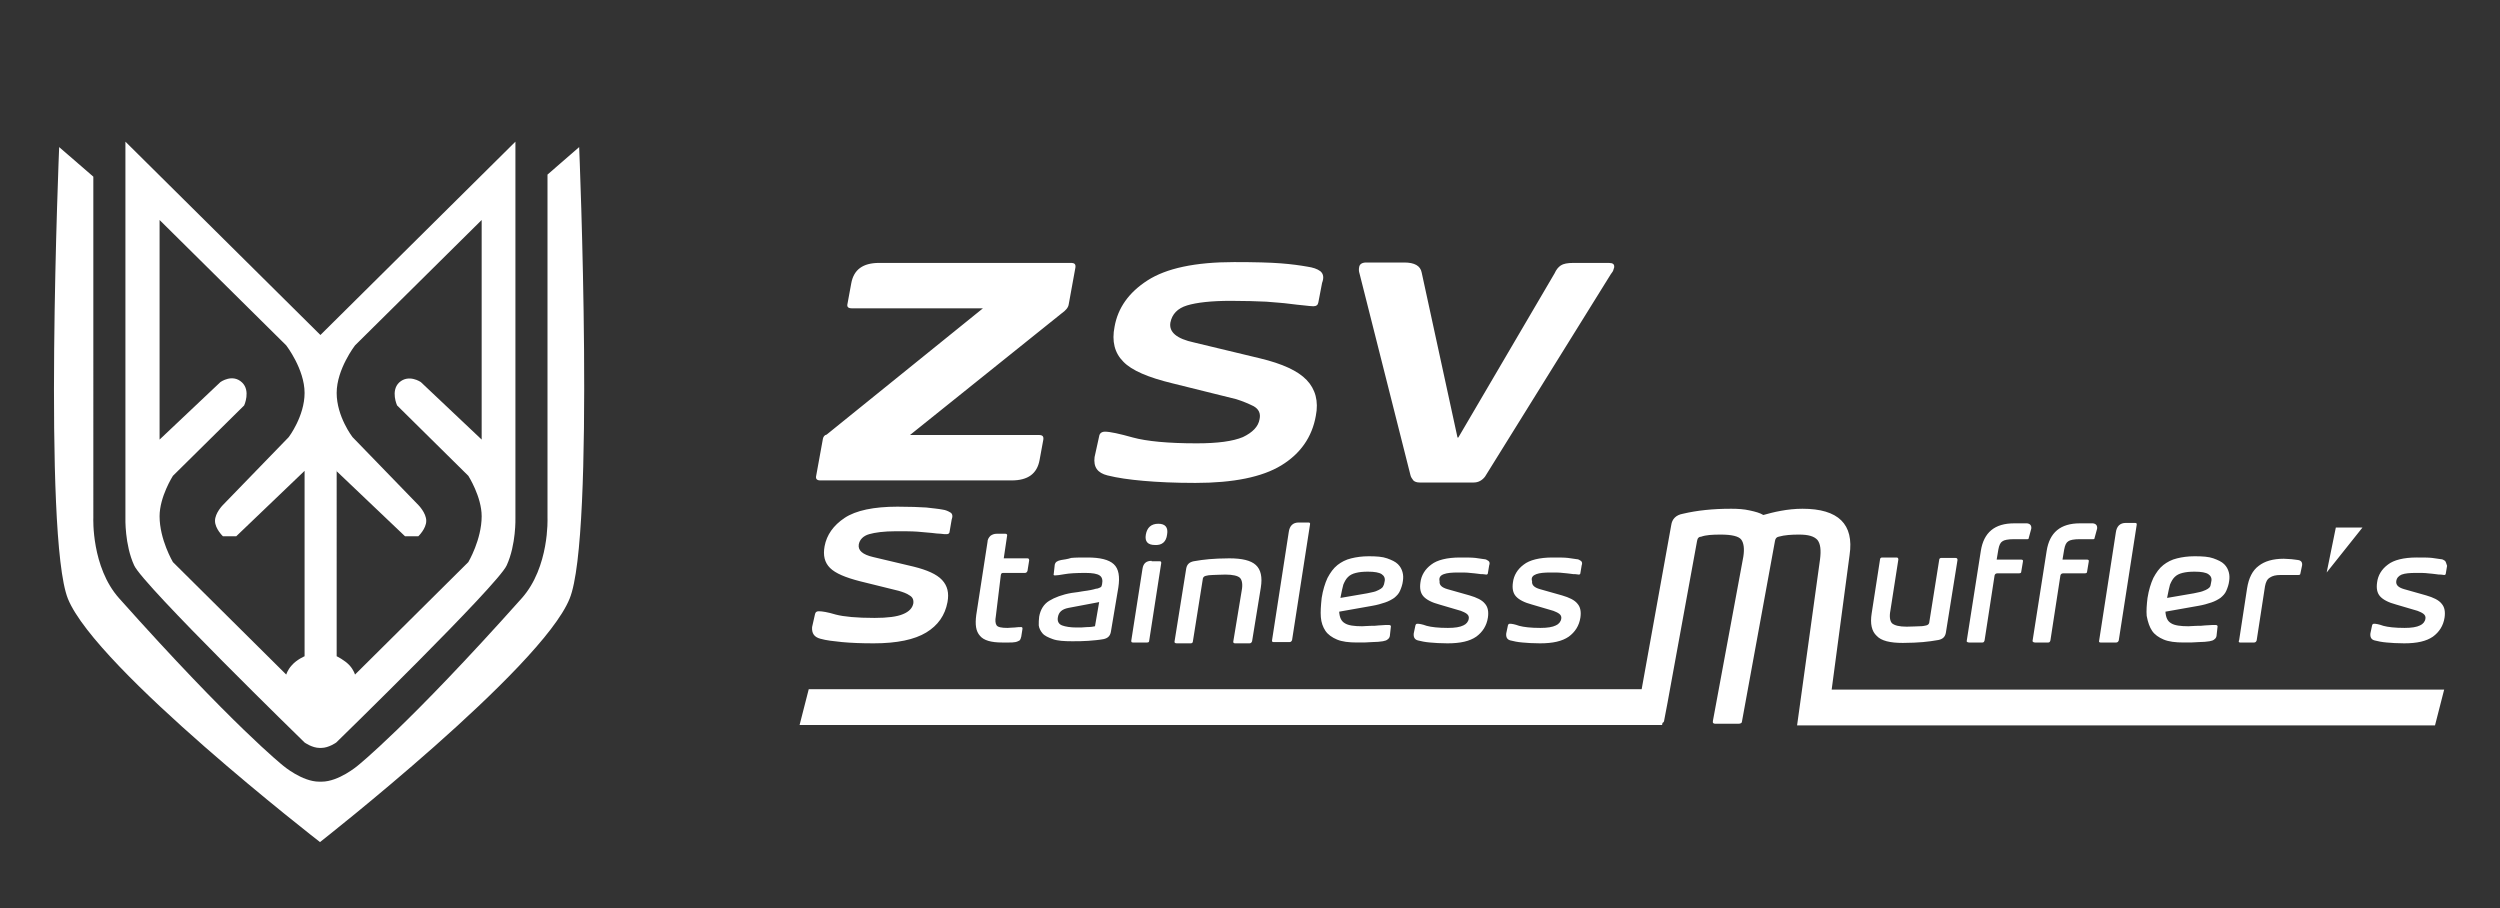 <svg version="1.1" id="Logo1_1_" xmlns="http://www.w3.org/2000/svg" x="0" y="0" viewBox="0 0 600 218" xml:space="preserve"><rect x="0" y="0" width="600" height="218" fill="#333333" stroke="none"/><style>.st0{fill-rule:evenodd;clip-rule:evenodd;fill:#fff}</style><path class="st0" d="M368.7 137.8c.8-.3 1.9-.4 3.5-.4 1.1 0 2.1 0 2.8.1.8.1 1.4.1 1.9.2s.9.1 1.2.1c.3 0 .6.1.8.1.2 0 .4-.1.4-.4l.3-1.8c.2-.5.1-.9-.2-1.1-.3-.2-.6-.4-1-.4-.6-.1-1.3-.2-2.1-.3-.9-.1-2.1-.1-3.7-.1-3.1 0-5.5.6-6.9 1.7-1.5 1.1-2.4 2.6-2.6 4.3-.2 1.4 0 2.5.7 3.3.7.8 2 1.5 3.9 2l5.1 1.5c.5.2 1 .4 1.4.7.4.3.6.7.5 1.2-.1.7-.6 1.3-1.3 1.6-.8.4-2 .6-3.7.6-2.3 0-4-.2-5.1-.5-1.1-.4-1.8-.5-2.2-.5-.3 0-.4.1-.5.4l-.4 1.9c-.1.9.2 1.5 1 1.7.8.2 1.7.4 2.9.5 1.1.1 2.5.2 4.2.2 3.1 0 5.3-.5 6.9-1.6 1.5-1.1 2.5-2.6 2.8-4.6.2-1.4 0-2.5-.7-3.3-.7-.9-2-1.5-3.7-2l-5.3-1.5c-1.4-.4-2-1-1.9-1.9-.3-.9.2-1.4 1-1.7zm103.9 16.4h3.2c.3 0 .4-.2.5-.5l2.4-15.6c.1-.4.4-.5.7-.5h5.1c.4 0 .6-.1.6-.4l.4-2.4c.1-.4-.1-.5-.5-.5h-5.8l.4-2.4c.2-1.1.5-1.7 1-2 .4-.3 1.3-.5 2.8-.5h3.2c.2 0 .3-.1.3-.3l.6-2.2c.1-.7-.2-1.2-1-1.3h-3.1c-4.7 0-7.3 2.2-8 6.6l-3.4 21.7c0 .1.2.3.6.3zm88-27.6-2.2 10.8 8.6-10.8h-6.4zm-214.1 11.2c.8-.3 1.9-.4 3.5-.4 1.1 0 2.1 0 2.8.1.8.1 1.4.1 1.9.2s.9.1 1.2.1c.3 0 .6.1.8.1.2 0 .4-.1.4-.4l.3-1.8c.2-.5.1-.9-.2-1.1-.3-.2-.6-.4-1-.4-.6-.1-1.3-.2-2.1-.3-.9-.1-2.1-.1-3.7-.1-3.1 0-5.5.6-6.9 1.7-1.5 1.1-2.4 2.6-2.6 4.3-.2 1.4 0 2.5.7 3.3.7.8 2 1.5 3.9 2l5.1 1.5c.5.2 1 .4 1.4.7.4.3.6.7.5 1.2-.1.7-.6 1.3-1.3 1.6-.8.4-2 .6-3.7.6-2.3 0-4-.2-5.1-.5-1.1-.4-1.8-.5-2.2-.5-.3 0-.4.1-.5.4l-.4 1.9c-.1.9.2 1.5 1 1.7.8.2 1.7.4 2.9.5 1.1.1 2.5.2 4.2.2 3.1 0 5.3-.5 6.9-1.6 1.5-1.1 2.5-2.6 2.8-4.6.2-1.4 0-2.5-.7-3.3-.7-.9-2-1.5-3.7-2l-5.3-1.5c-1.4-.4-2-1-1.9-1.9-.2-.9.2-1.4 1-1.7zm110.2 16.5c1.9 0 3.6-.1 4.8-.2 1.3-.1 2.5-.3 3.7-.5 1-.2 1.6-.7 1.8-1.7l2.8-17.5c0-.3-.1-.5-.5-.5h-3.4c-.3 0-.5.2-.5.5l-2.4 15.1c-.1.3-.3.5-.7.6-.4.1-.9.2-1.6.2-.7 0-1.7.1-3.1.1-1.8 0-2.9-.3-3.5-.8-.5-.5-.7-1.6-.4-3.1l1.9-12.2c0-.3-.1-.5-.4-.5h-3.5c-.3 0-.5.2-.5.5l-2 12.9c-.4 2.5 0 4.3 1.2 5.4 1.1 1.2 3.2 1.7 6.3 1.7zm47.4-.1h3.8c.3 0 .5-.2.6-.5l4.3-27.7c.1-.4-.1-.5-.4-.5h-2.2c-1.4 0-2.2.8-2.4 2.3l-4 25.9c-.1.3 0 .5.3.5zm12.4-2.8c.6.9 1.6 1.6 2.8 2.1 1.2.5 2.8.7 4.8.7 1.4 0 2.6 0 3.6-.1 1.1 0 1.9-.1 2.6-.2.5-.1.9-.2 1.2-.5.3-.2.5-.6.5-1.1l.2-1.8c.1-.3-.1-.5-.4-.5h-.9c-.5 0-1 .1-1.7.1-.6.1-1.3.1-2 .1s-1.4.1-2 .1c-1.9 0-3.3-.2-4.1-.7-.9-.5-1.3-1.4-1.4-2.8l7.9-1.4c1.2-.2 2.2-.5 3.1-.8.9-.3 1.6-.7 2.2-1.1.6-.5 1.1-1 1.4-1.7.3-.7.6-1.5.7-2.4.1-.7.1-1.4-.1-2.1-.2-.7-.5-1.3-1.1-1.9-.6-.6-1.5-1-2.6-1.4-1.1-.4-2.6-.5-4.5-.5-1.6 0-3 .2-4.2.5-1.3.3-2.4.9-3.3 1.6-1 .8-1.7 1.8-2.4 3.1-.6 1.3-1.1 2.9-1.4 4.8-.2 1.6-.3 3.1-.2 4.3.3 1.6.7 2.7 1.3 3.6zm3.7-8.4c.2-1.1.4-1.9.6-2.7.3-.7.6-1.3 1.1-1.8.5-.5 1.1-.8 1.9-1 .8-.2 1.7-.3 2.9-.3 1.6 0 2.7.2 3.3.6.6.4.9 1 .7 1.8-.1.4-.1.7-.2 1-.1.3-.3.5-.6.7-.3.2-.7.4-1.3.6-.5.2-1.3.3-2.1.5l-6.4 1.1.1-.5zM317 148.1c.1 1.3.5 2.4 1.1 3.3.6.9 1.6 1.6 2.8 2.1 1.2.5 2.8.7 4.8.7 1.4 0 2.6 0 3.6-.1 1.1 0 1.9-.1 2.6-.2.5-.1.9-.2 1.2-.5.3-.2.5-.6.5-1.1l.2-1.8c.1-.3-.1-.5-.4-.5h-.9c-.5 0-1 .1-1.6.1-.6.1-1.3.1-2 .1s-1.4.1-2 .1c-1.9 0-3.3-.2-4.1-.7-.9-.5-1.3-1.4-1.4-2.8l7.9-1.4c1.2-.2 2.2-.5 3.1-.8.9-.3 1.6-.7 2.2-1.1.6-.5 1.1-1 1.4-1.7.3-.7.6-1.5.7-2.4.1-.7.1-1.4-.1-2.1-.2-.7-.5-1.3-1.1-1.9-.6-.6-1.5-1-2.6-1.4-1.1-.4-2.6-.5-4.4-.5-1.6 0-3 .2-4.2.5-1.3.3-2.4.9-3.3 1.6-1 .8-1.7 1.8-2.4 3.1-.6 1.3-1.1 2.9-1.4 4.8-.2 1.9-.3 3.3-.2 4.6zm4.8-5.1c.2-1.1.4-1.9.6-2.7.3-.7.6-1.3 1.1-1.8.5-.5 1.1-.8 1.9-1 .8-.2 1.7-.3 2.9-.3 1.6 0 2.7.2 3.3.6.6.4.9 1 .7 1.8-.1.4-.1.7-.3 1-.1.3-.3.5-.6.7-.3.2-.7.4-1.2.6-.5.2-1.3.3-2.1.5l-6.4 1.1.1-.5zm166.6 11.2h3.2c.3 0 .4-.2.5-.5l2.4-15.6c.1-.4.4-.5.7-.5h5.1c.4 0 .6-.1.6-.4l.4-2.4c.1-.4-.1-.5-.5-.5H495l.4-2.4c.2-1.1.5-1.7 1-2 .4-.3 1.3-.5 2.8-.5h3.2c.2 0 .3-.1.3-.3l.6-2.2c.1-.7-.2-1.2-1-1.3h-3.1c-4.7 0-7.3 2.2-8 6.6l-3.4 21.7c.1.1.2.3.6.3zm49.2 0h3.4c.3 0 .5-.2.6-.5l2-13c.2-1 .5-1.7 1.2-2.1.6-.4 1.4-.6 2.5-.6h4.3c.3 0 .5-.1.5-.4l.4-1.9c.1-.7-.2-1.2-1-1.3-.5-.1-1-.1-1.6-.2-.6 0-1.2-.1-1.8-.1-2.6 0-4.6.6-6 1.7-1.5 1.1-2.4 2.9-2.8 5.4l-1.9 12.4c-.2.4-.1.6.2.6zM240.2 138c.1-.4.2-.5.6-.5h5.2c.3 0 .5-.2.6-.5l.4-2.5c0-.3-.1-.5-.4-.5h-5.7l.8-5.4c.1-.3-.1-.5-.4-.5h-2.1c-.6 0-1.1.2-1.5.5-.4.4-.7.9-.7 1.5l-2.7 17.5c-.3 2.3-.1 3.9.9 5 .9 1.1 2.7 1.6 5.3 1.6h1.7c.5 0 1 0 1.5-.1s.8-.3 1-.4c.2-.2.3-.5.4-.9l.3-1.9c0-.3-.1-.4-.3-.4-.4 0-.9 0-1.6.1-.7 0-1.2.1-1.7.1-1.5 0-2.3-.2-2.6-.6-.3-.4-.4-1.2-.2-2.2l1.2-9.9zm-43.3 15.3c1.4.4 3.2.6 5.2.8 2.1.2 4.6.3 7.6.3 5.6 0 9.8-.9 12.6-2.6 2.8-1.7 4.5-4.1 5.1-7.3.4-2.2 0-3.9-1.3-5.3s-3.6-2.4-6.8-3.2l-9.7-2.3c-2.6-.6-3.7-1.6-3.5-3 .2-1.2 1.1-2.1 2.5-2.5 1.4-.4 3.5-.7 6.4-.7 2.1 0 3.8 0 5.2.1 1.4.1 2.5.2 3.4.3.9.1 1.6.2 2.2.2.6.1 1 .1 1.4.1.4 0 .7-.2.7-.6l.5-2.9c.3-.8.2-1.4-.3-1.7-.5-.3-1.1-.6-1.9-.7-1-.2-2.3-.3-3.9-.5-1.6-.1-3.9-.2-6.9-.2-5.7 0-10 .9-12.7 2.7-2.7 1.8-4.3 4.1-4.8 6.8-.4 2.2 0 3.9 1.3 5.2 1.3 1.3 3.7 2.3 7.2 3.2l9.3 2.3c1 .3 1.9.6 2.6 1.1.7.4 1 1 .9 1.9-.2 1.1-1 2-2.5 2.6-1.4.6-3.7.9-6.8.9-4.3 0-7.4-.3-9.3-.8-2-.6-3.3-.8-4.1-.8-.5 0-.8.2-.9.7l-.7 3.1c-.1 1.5.5 2.4 2 2.8zm57.8-18.9c-.5.1-.8.2-1.1.4-.3.2-.5.6-.5 1.1l-.2 1.8c-.1.3 0 .4.3.4.4 0 1.2-.1 2.3-.3 1.1-.2 2.8-.3 5-.3 1.7 0 2.8.2 3.4.6.6.4.8 1.1.6 2.1-.1.3-.1.5-.2.6-.1.1-.2.2-.5.3-.2.1-.5.2-.8.2-.3.1-.7.2-1.2.3-.5.1-1.1.2-1.9.3-.7.1-1.6.3-2.7.4-2.3.4-4.1 1.1-5.4 1.9-1.3.8-2.1 2.1-2.4 3.8-.1.7-.1 1.4-.1 2.1.1.7.4 1.3.9 1.9.5.6 1.4 1 2.5 1.4 1.1.4 2.7.5 4.6.5 1.3 0 2.6 0 3.9-.1 1.3-.1 2.5-.2 3.6-.4 1-.2 1.6-.7 1.8-1.7l1.8-10.7c.4-2.6.1-4.5-1.1-5.6-1.2-1.1-3.3-1.6-6.3-1.6-1.6 0-2.9 0-3.9.1-.9.3-1.8.4-2.4.5zm8.1 15.9c-.4.1-1 .2-1.9.2-.9.1-1.7.1-2.5.1-1.5 0-2.7-.2-3.5-.5-.8-.3-1.2-1-1-2 .2-1.2 1-1.9 2.5-2.2l7.4-1.4-1 5.8zm-65.9-35h45.9c3.9 0 6.1-1.6 6.7-4.9l.9-4.9c.1-.8-.2-1.1-1.1-1.1h-30.9l36.4-29.2c1-.7 1.6-1.4 1.7-2.2l1.6-8.8c.1-.8-.2-1.1-1.1-1.1h-46c-3.9 0-6.1 1.6-6.7 4.9l-.9 4.9c-.2.8.2 1.1 1.1 1.1h31.4l-37.5 30.3c-.5.1-.8.5-.9 1l-1.6 8.8c-.2.8.1 1.2 1 1.2zm247 17.9c1.1-7.4-2.7-11.1-11.3-11.1-1.8 0-3.6.2-5.2.5-1.7.3-3.1.7-4.2 1-.8-.5-1.9-.8-3.3-1.1-1.3-.3-2.8-.4-4.4-.4-2.3 0-4.3.1-6.2.3-1.9.2-3.7.5-5.4.9-1.7.3-2.6 1.3-2.8 2.7l-7.1 39.4H194.1l-2.2 8.6h207l.1-.5c.2-.1.4-.3.4-.6l.8-4.2.6-3.3 6.5-35.6c.1-.7.5-1 1-1 1.1-.4 2.6-.5 4.7-.5 2.6 0 4.3.4 4.9 1.2.6.8.8 2.2.5 4.1l-7.3 39.4c-.1.5.1.7.6.7h5.5c.6 0 .9-.2.9-.7l7.9-43.2c.1-.6.4-.9.9-1 1.4-.4 3.1-.5 4.9-.5 2.2 0 3.6.4 4.4 1.3.7.9.9 2.4.6 4.7l-5.5 39.8h153.1l2.2-8.6h-147l4.3-32.3zm142.9 1.4c-.3-.2-.6-.4-1-.4-.6-.1-1.3-.2-2.1-.3-.9-.1-2.1-.1-3.7-.1-3.1 0-5.5.6-6.9 1.7-1.5 1.1-2.4 2.6-2.6 4.3-.2 1.4 0 2.5.7 3.3.7.8 2 1.5 3.9 2l5.1 1.5c.5.2 1 .4 1.4.7.4.3.6.7.5 1.2-.1.7-.6 1.3-1.3 1.6-.8.4-2 .6-3.7.6-2.3 0-4-.2-5.1-.5-1.1-.4-1.8-.5-2.2-.5-.3 0-.4.1-.5.4l-.4 1.9c-.1.9.2 1.5 1 1.7.8.2 1.7.4 2.9.5 1.1.1 2.5.2 4.2.2 3.1 0 5.3-.5 6.9-1.6 1.5-1.1 2.5-2.6 2.8-4.6.2-1.4 0-2.5-.7-3.3-.7-.9-2-1.5-3.7-2l-5.3-1.5c-1.4-.4-2-1-1.9-1.9.1-.8.6-1.3 1.3-1.6.8-.3 1.9-.4 3.5-.4 1.1 0 2.1 0 2.8.1.8.1 1.4.1 1.9.2s.9.1 1.2.1c.3 0 .6.1.8.1.2 0 .4-.1.4-.4l.3-1.8c-.2-.6-.3-1-.5-1.2zm-310.4 0c-1.3 0-2 .6-2.2 1.9l-2.7 17.3c0 .3.1.4.4.4h3.4c.3 0 .5-.1.5-.4l2.9-18.7c0-.3-.1-.4-.4-.4h-1.9zm35.3-9.2c-1.4 0-2.2.8-2.4 2.3l-4 25.9c-.1.4.1.5.4.5h3.8c.3 0 .5-.2.6-.5l4.3-27.7c.1-.4-.1-.5-.4-.5h-2.3zm-31.6 2.9c.3-1.7-.4-2.6-2.1-2.6-1.7 0-2.7.9-3 2.6-.3 1.7.5 2.5 2.2 2.5 1.7.1 2.7-.8 2.9-2.5zm15.9 25.6c-.1.3.1.5.4.5h3.5c.3 0 .5-.2.6-.5l2.1-12.9c.4-2.5 0-4.3-1.2-5.4-1.2-1.1-3.3-1.6-6.4-1.6-1.9 0-3.5.1-4.8.2-1.3.1-2.5.3-3.7.5-1 .2-1.6.7-1.8 1.7l-2.8 17.5c-.1.3.1.5.5.5h3.4c.3 0 .5-.2.5-.5l2.4-15.1c.1-.3.3-.5.7-.6.4-.1.9-.2 1.6-.2.7 0 1.8-.1 3.1-.1 1.8 0 3 .3 3.5.8s.7 1.6.4 3.1l-2 12.1zm42.5-39.9c.1.5.4.9.7 1.3.3.3.8.5 1.5.5h13c1.1 0 2-.5 2.7-1.4l30.2-48.6c.3-.4.6-.8.6-1 .1-.2.1-.4.2-.6.1-.8-.3-1.1-1.3-1.1h-8.5c-1.4 0-2.4.2-3 .6-.6.4-1.1 1-1.5 1.9L350 105h-.2l-8.6-39.6c-.3-1.6-1.7-2.4-4.2-2.4h-9.1c-1 0-1.6.4-1.7 1.1-.1.5-.1 1 .1 1.6l12.2 48.3zm-72.7.1c2.4.6 5.2 1 8.6 1.3 3.4.3 7.5.5 12.5.5 9.1 0 16-1.4 20.6-4.2 4.6-2.8 7.4-6.8 8.3-11.9.7-3.5-.1-6.4-2.2-8.6-2.1-2.2-5.8-3.9-11.2-5.2l-15.8-3.8c-4.2-.9-6.1-2.5-5.7-4.8.4-2 1.7-3.4 4-4.1 2.3-.7 5.8-1.1 10.5-1.1 3.4 0 6.3.1 8.5.2 2.2.2 4.1.3 5.5.5 1.5.2 2.6.3 3.6.4.9.1 1.7.2 2.2.2.7 0 1.1-.3 1.2-.9l.9-4.7c.5-1.3.3-2.2-.4-2.8-.8-.6-1.8-.9-3.1-1.1-1.7-.3-3.8-.6-6.4-.8-2.6-.2-6.3-.3-11.2-.3-9.4 0-16.3 1.5-20.8 4.4-4.5 2.9-7.1 6.6-7.9 11.1-.7 3.5 0 6.3 2.1 8.4 2 2.1 6 3.8 11.8 5.2l15.3 3.8c1.6.5 3 1.1 4.2 1.7 1.2.7 1.7 1.7 1.4 3.1-.3 1.8-1.7 3.2-4 4.3-2.4 1-6 1.5-11.1 1.5-6.9 0-12-.5-15.3-1.4-3.2-.9-5.5-1.4-6.7-1.4-.8 0-1.3.4-1.4 1.1l-1.1 5c-.3 2.4.7 3.8 3.1 4.4z" id="logo_texts"/><path class="st0" d="m139 35.3-7.6 6.6v82.4s.5 11.8-6.2 19.3c-27.3 30.6-39.4 40.2-39.4 40.2s-4.5 3.8-8.6 3.8h-.6c-4.1 0-8.6-3.8-8.6-3.8s-12.1-9.6-39.4-40.2c-6.7-7.5-6.2-19.3-6.2-19.3V42.4l-8.2-7.1s-3.9 93.4 2.1 108.4c6.8 16.8 60.5 58.4 60.5 58.4s53.1-41.6 59.9-58.4c6.2-15 2.3-108.4 2.3-108.4zM73.1 178.2s1.8 1.3 3.6 1.3h.4c1.8 0 3.6-1.3 3.6-1.3s38.8-37.8 40.9-42.5c2.3-5 2.1-11.4 2.1-11.4V34L76.9 80.4 30.1 34v90.3s-.2 6.4 2.1 11.4c2.1 4.7 40.9 42.5 40.9 42.5zm7.6-65.2 16.5 15.7h3.2s1.9-1.8 1.9-3.7c0-1.9-1.9-3.8-1.9-3.8l-15.8-16.3s-3.8-4.9-3.8-10.6c0-5.7 4.4-11.4 4.4-11.4l30.4-30.1v52.7L101 91.7s-2.9-2-5.2.1c-2.1 2-.5 5.5-.5 5.5l17.1 16.9s3.2 5 3.2 9.7c0 5.6-3.2 11-3.2 11l-27.2 27s-.3-1.1-1.3-2.2c-1.2-1.3-3.1-2.2-3.1-2.2V113zM58.1 91.8c-2.3-2.2-5.2-.1-5.2-.1l-14.6 13.8V52.8l30.4 30.1s4.4 5.7 4.4 11.4c0 5.6-3.8 10.6-3.8 10.6l-15.8 16.3s-1.9 1.9-1.9 3.8 1.9 3.7 1.9 3.7h3.2L73.1 113v44.5s-1.9.8-3.1 2.2c-1 1.1-1.3 2.2-1.3 2.2l-27.2-27s-3.2-5.4-3.2-11c0-4.7 3.2-9.7 3.2-9.7l17.1-16.9s1.6-3.5-.5-5.5z" id="Logo_shape"/></svg>
